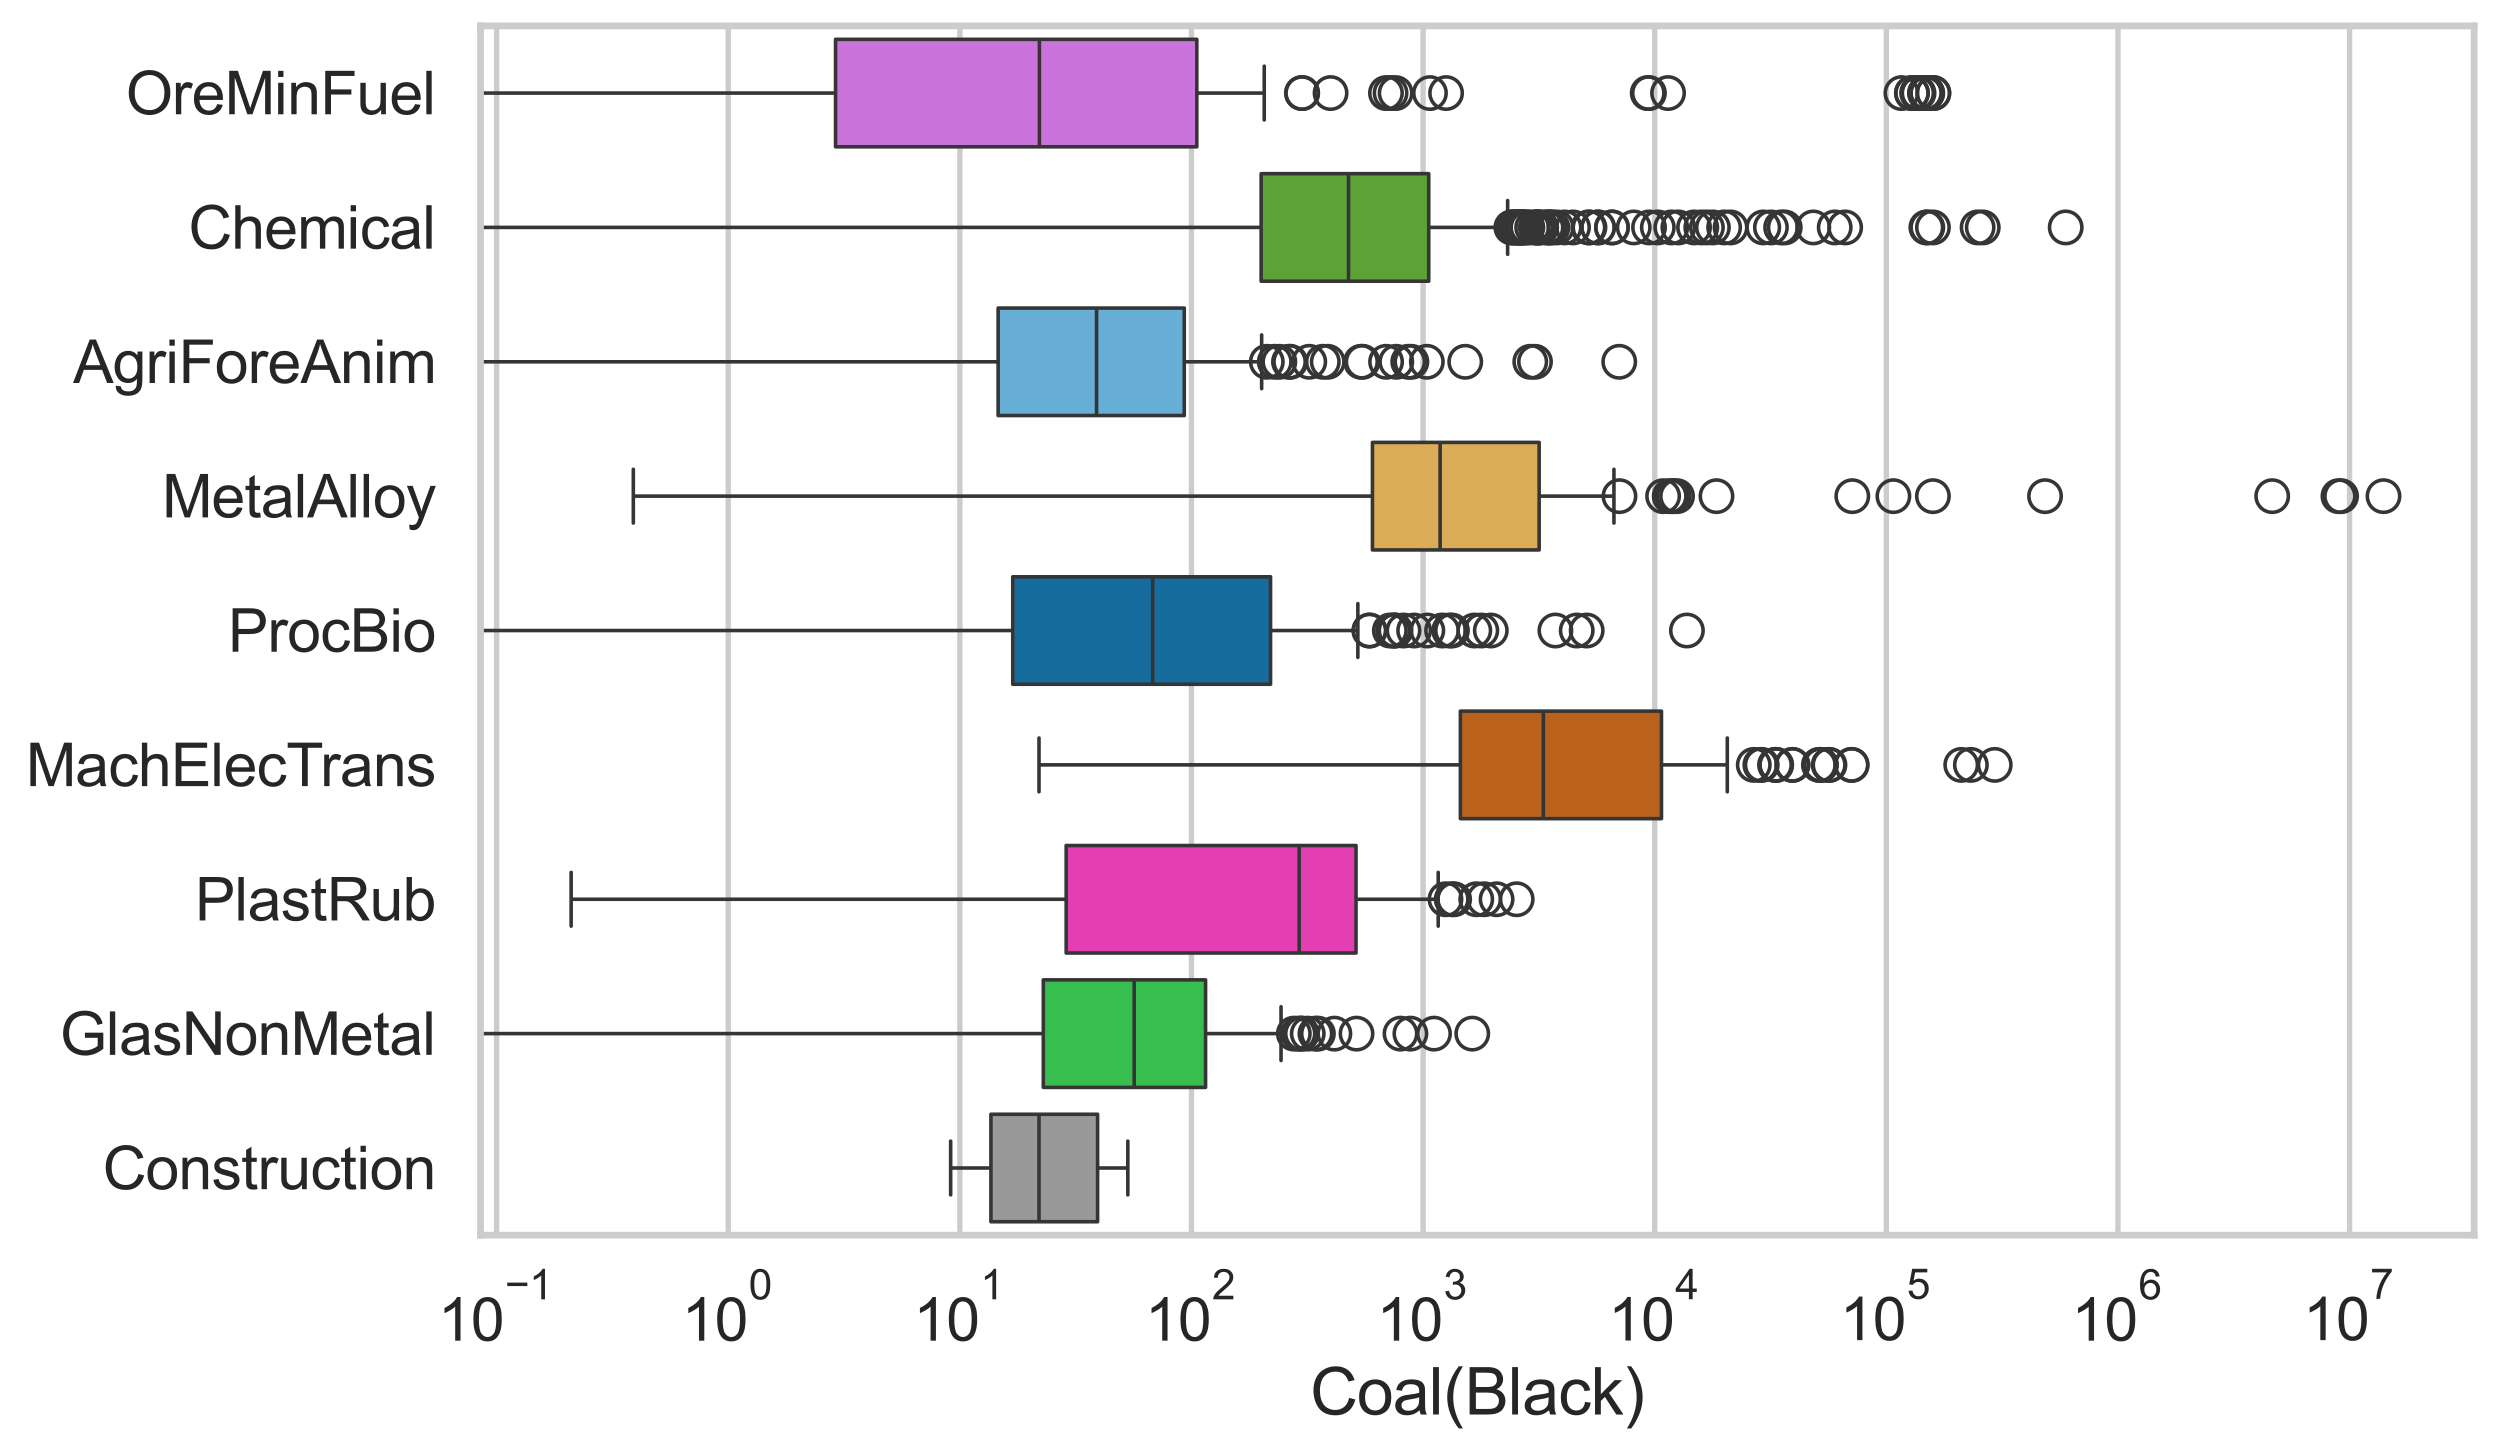 <?xml version="1.0" encoding="utf-8" standalone="no"?>
<!DOCTYPE svg PUBLIC "-//W3C//DTD SVG 1.1//EN"
  "http://www.w3.org/Graphics/SVG/1.1/DTD/svg11.dtd">
<svg xmlns:xlink="http://www.w3.org/1999/xlink" width="695.577pt" height="404.551pt" viewBox="0 0 695.577 404.551" xmlns="http://www.w3.org/2000/svg" version="1.1">
 <defs>
  <style type="text/css">*{stroke-linejoin: round; stroke-linecap: butt}</style>
 </defs>
 <g id="figure_1">
  <g id="patch_1">
   <path d="M 0 404.551 
L 695.577 404.551 
L 695.577 0 
L 0 0 
z
" style="fill: #ffffff"/>
  </g>
  <g id="axes_1">
   <g id="patch_2">
    <path d="M 133.697 343.665 
L 688.377 343.665 
L 688.377 7.2 
L 133.697 7.2 
z
" style="fill: #ffffff"/>
   </g>
   <g id="matplotlib.axis_1">
    <g id="xtick_1">
     <g id="line2d_1">
      <path d="M 138.173 343.665 
L 138.173 7.2 
" clip-path="url(#p3d2833d519)" style="fill: none; stroke: #cccccc; stroke-width: 1.5; stroke-linecap: round"/>
     </g>
     <g id="text_1">
      <!-- $\mathdefault{10^{-1}}$ -->
      <g style="fill: #262626" transform="translate(121.838 373.18) scale(0.165 -0.165)">
       <defs>
        <path id="ArialMT-31" d="M 2384 0 
L 1822 0 
L 1822 3584 
Q 1619 3391 1289 3197 
Q 959 3003 697 2906 
L 697 3450 
Q 1169 3672 1522 3987 
Q 1875 4303 2022 4600 
L 2384 4600 
L 2384 0 
z
" transform="scale(0.016)"/>
        <path id="ArialMT-30" d="M 266 2259 
Q 266 3072 433 3567 
Q 600 4063 929 4331 
Q 1259 4600 1759 4600 
Q 2128 4600 2406 4451 
Q 2684 4303 2865 4023 
Q 3047 3744 3150 3342 
Q 3253 2941 3253 2259 
Q 3253 1453 3087 958 
Q 2922 463 2592 192 
Q 2263 -78 1759 -78 
Q 1097 -78 719 397 
Q 266 969 266 2259 
z
M 844 2259 
Q 844 1131 1108 757 
Q 1372 384 1759 384 
Q 2147 384 2411 759 
Q 2675 1134 2675 2259 
Q 2675 3391 2411 3762 
Q 2147 4134 1753 4134 
Q 1366 4134 1134 3806 
Q 844 3388 844 2259 
z
" transform="scale(0.016)"/>
        <path id="ArialMT-2212" d="M 3381 1997 
L 356 1997 
L 356 2522 
L 3381 2522 
L 3381 1997 
z
" transform="scale(0.016)"/>
       </defs>
       <use xlink:href="#ArialMT-31" transform="translate(0 0.994)"/>
       <use xlink:href="#ArialMT-30" transform="translate(55.615 0.994)"/>
       <use xlink:href="#ArialMT-2212" transform="translate(112.973 70.688) scale(0.7)"/>
       <use xlink:href="#ArialMT-31" transform="translate(153.852 70.688) scale(0.7)"/>
      </g>
     </g>
    </g>
    <g id="xtick_2">
     <g id="line2d_2">
      <path d="M 202.617 343.665 
L 202.617 7.2 
" clip-path="url(#p3d2833d519)" style="fill: none; stroke: #cccccc; stroke-width: 1.5; stroke-linecap: round"/>
     </g>
     <g id="text_2">
      <!-- $\mathdefault{10^{0}}$ -->
      <g style="fill: #262626" transform="translate(189.665 373.18) scale(0.165 -0.165)">
       <use xlink:href="#ArialMT-31" transform="translate(0 0.994)"/>
       <use xlink:href="#ArialMT-30" transform="translate(55.615 0.994)"/>
       <use xlink:href="#ArialMT-30" transform="translate(112.973 70.688) scale(0.7)"/>
      </g>
     </g>
    </g>
    <g id="xtick_3">
     <g id="line2d_3">
      <path d="M 267.062 343.665 
L 267.062 7.2 
" clip-path="url(#p3d2833d519)" style="fill: none; stroke: #cccccc; stroke-width: 1.5; stroke-linecap: round"/>
     </g>
     <g id="text_3">
      <!-- $\mathdefault{10^{1}}$ -->
      <g style="fill: #262626" transform="translate(254.109 373.18) scale(0.165 -0.165)">
       <use xlink:href="#ArialMT-31" transform="translate(0 0.994)"/>
       <use xlink:href="#ArialMT-30" transform="translate(55.615 0.994)"/>
       <use xlink:href="#ArialMT-31" transform="translate(112.973 70.688) scale(0.7)"/>
      </g>
     </g>
    </g>
    <g id="xtick_4">
     <g id="line2d_4">
      <path d="M 331.506 343.665 
L 331.506 7.2 
" clip-path="url(#p3d2833d519)" style="fill: none; stroke: #cccccc; stroke-width: 1.5; stroke-linecap: round"/>
     </g>
     <g id="text_4">
      <!-- $\mathdefault{10^{2}}$ -->
      <g style="fill: #262626" transform="translate(318.554 373.18) scale(0.165 -0.165)">
       <defs>
        <path id="ArialMT-32" d="M 3222 541 
L 3222 0 
L 194 0 
Q 188 203 259 391 
Q 375 700 629 1000 
Q 884 1300 1366 1694 
Q 2113 2306 2375 2664 
Q 2638 3022 2638 3341 
Q 2638 3675 2398 3904 
Q 2159 4134 1775 4134 
Q 1369 4134 1125 3890 
Q 881 3647 878 3216 
L 300 3275 
Q 359 3922 746 4261 
Q 1134 4600 1788 4600 
Q 2447 4600 2831 4234 
Q 3216 3869 3216 3328 
Q 3216 3053 3103 2787 
Q 2991 2522 2730 2228 
Q 2469 1934 1863 1422 
Q 1356 997 1212 845 
Q 1069 694 975 541 
L 3222 541 
z
" transform="scale(0.016)"/>
       </defs>
       <use xlink:href="#ArialMT-31" transform="translate(0 0.994)"/>
       <use xlink:href="#ArialMT-30" transform="translate(55.615 0.994)"/>
       <use xlink:href="#ArialMT-32" transform="translate(112.973 70.688) scale(0.7)"/>
      </g>
     </g>
    </g>
    <g id="xtick_5">
     <g id="line2d_5">
      <path d="M 395.951 343.665 
L 395.951 7.2 
" clip-path="url(#p3d2833d519)" style="fill: none; stroke: #cccccc; stroke-width: 1.5; stroke-linecap: round"/>
     </g>
     <g id="text_5">
      <!-- $\mathdefault{10^{3}}$ -->
      <g style="fill: #262626" transform="translate(382.998 373.18) scale(0.165 -0.165)">
       <defs>
        <path id="ArialMT-33" d="M 269 1209 
L 831 1284 
Q 928 806 1161 595 
Q 1394 384 1728 384 
Q 2125 384 2398 659 
Q 2672 934 2672 1341 
Q 2672 1728 2419 1979 
Q 2166 2231 1775 2231 
Q 1616 2231 1378 2169 
L 1441 2663 
Q 1497 2656 1531 2656 
Q 1891 2656 2178 2843 
Q 2466 3031 2466 3422 
Q 2466 3731 2256 3934 
Q 2047 4138 1716 4138 
Q 1388 4138 1169 3931 
Q 950 3725 888 3313 
L 325 3413 
Q 428 3978 793 4289 
Q 1159 4600 1703 4600 
Q 2078 4600 2393 4439 
Q 2709 4278 2876 4000 
Q 3044 3722 3044 3409 
Q 3044 3113 2884 2869 
Q 2725 2625 2413 2481 
Q 2819 2388 3044 2092 
Q 3269 1797 3269 1353 
Q 3269 753 2831 336 
Q 2394 -81 1725 -81 
Q 1122 -81 723 278 
Q 325 638 269 1209 
z
" transform="scale(0.016)"/>
       </defs>
       <use xlink:href="#ArialMT-31" transform="translate(0 0.994)"/>
       <use xlink:href="#ArialMT-30" transform="translate(55.615 0.994)"/>
       <use xlink:href="#ArialMT-33" transform="translate(112.973 70.688) scale(0.7)"/>
      </g>
     </g>
    </g>
    <g id="xtick_6">
     <g id="line2d_6">
      <path d="M 460.395 343.665 
L 460.395 7.2 
" clip-path="url(#p3d2833d519)" style="fill: none; stroke: #cccccc; stroke-width: 1.5; stroke-linecap: round"/>
     </g>
     <g id="text_6">
      <!-- $\mathdefault{10^{4}}$ -->
      <g style="fill: #262626" transform="translate(447.443 373.015) scale(0.165 -0.165)">
       <defs>
        <path id="ArialMT-34" d="M 2069 0 
L 2069 1097 
L 81 1097 
L 81 1613 
L 2172 4581 
L 2631 4581 
L 2631 1613 
L 3250 1613 
L 3250 1097 
L 2631 1097 
L 2631 0 
L 2069 0 
z
M 2069 1613 
L 2069 3678 
L 634 1613 
L 2069 1613 
z
" transform="scale(0.016)"/>
       </defs>
       <use xlink:href="#ArialMT-31" transform="translate(0 0.202)"/>
       <use xlink:href="#ArialMT-30" transform="translate(55.615 0.202)"/>
       <use xlink:href="#ArialMT-34" transform="translate(112.973 69.895) scale(0.7)"/>
      </g>
     </g>
    </g>
    <g id="xtick_7">
     <g id="line2d_7">
      <path d="M 524.84 343.665 
L 524.84 7.2 
" clip-path="url(#p3d2833d519)" style="fill: none; stroke: #cccccc; stroke-width: 1.5; stroke-linecap: round"/>
     </g>
     <g id="text_7">
      <!-- $\mathdefault{10^{5}}$ -->
      <g style="fill: #262626" transform="translate(511.887 373.015) scale(0.165 -0.165)">
       <defs>
        <path id="ArialMT-35" d="M 266 1200 
L 856 1250 
Q 922 819 1161 601 
Q 1400 384 1738 384 
Q 2144 384 2425 690 
Q 2706 997 2706 1503 
Q 2706 1984 2436 2262 
Q 2166 2541 1728 2541 
Q 1456 2541 1237 2417 
Q 1019 2294 894 2097 
L 366 2166 
L 809 4519 
L 3088 4519 
L 3088 3981 
L 1259 3981 
L 1013 2750 
Q 1425 3038 1878 3038 
Q 2478 3038 2890 2622 
Q 3303 2206 3303 1553 
Q 3303 931 2941 478 
Q 2500 -78 1738 -78 
Q 1113 -78 717 272 
Q 322 622 266 1200 
z
" transform="scale(0.016)"/>
       </defs>
       <use xlink:href="#ArialMT-31" transform="translate(0 0.88)"/>
       <use xlink:href="#ArialMT-30" transform="translate(55.615 0.88)"/>
       <use xlink:href="#ArialMT-35" transform="translate(112.973 70.573) scale(0.7)"/>
      </g>
     </g>
    </g>
    <g id="xtick_8">
     <g id="line2d_8">
      <path d="M 589.285 343.665 
L 589.285 7.2 
" clip-path="url(#p3d2833d519)" style="fill: none; stroke: #cccccc; stroke-width: 1.5; stroke-linecap: round"/>
     </g>
     <g id="text_8">
      <!-- $\mathdefault{10^{6}}$ -->
      <g style="fill: #262626" transform="translate(576.332 373.18) scale(0.165 -0.165)">
       <defs>
        <path id="ArialMT-36" d="M 3184 3459 
L 2625 3416 
Q 2550 3747 2413 3897 
Q 2184 4138 1850 4138 
Q 1581 4138 1378 3988 
Q 1113 3794 959 3422 
Q 806 3050 800 2363 
Q 1003 2672 1297 2822 
Q 1591 2972 1913 2972 
Q 2475 2972 2870 2558 
Q 3266 2144 3266 1488 
Q 3266 1056 3080 686 
Q 2894 316 2569 119 
Q 2244 -78 1831 -78 
Q 1128 -78 684 439 
Q 241 956 241 2144 
Q 241 3472 731 4075 
Q 1159 4600 1884 4600 
Q 2425 4600 2770 4297 
Q 3116 3994 3184 3459 
z
M 888 1484 
Q 888 1194 1011 928 
Q 1134 663 1356 523 
Q 1578 384 1822 384 
Q 2178 384 2434 671 
Q 2691 959 2691 1453 
Q 2691 1928 2437 2201 
Q 2184 2475 1800 2475 
Q 1419 2475 1153 2201 
Q 888 1928 888 1484 
z
" transform="scale(0.016)"/>
       </defs>
       <use xlink:href="#ArialMT-31" transform="translate(0 0.994)"/>
       <use xlink:href="#ArialMT-30" transform="translate(55.615 0.994)"/>
       <use xlink:href="#ArialMT-36" transform="translate(112.973 70.688) scale(0.7)"/>
      </g>
     </g>
    </g>
    <g id="xtick_9">
     <g id="line2d_9">
      <path d="M 653.729 343.665 
L 653.729 7.2 
" clip-path="url(#p3d2833d519)" style="fill: none; stroke: #cccccc; stroke-width: 1.5; stroke-linecap: round"/>
     </g>
     <g id="text_9">
      <!-- $\mathdefault{10^{7}}$ -->
      <g style="fill: #262626" transform="translate(640.777 373.015) scale(0.165 -0.165)">
       <defs>
        <path id="ArialMT-37" d="M 303 3981 
L 303 4522 
L 3269 4522 
L 3269 4084 
Q 2831 3619 2401 2847 
Q 1972 2075 1738 1259 
Q 1569 684 1522 0 
L 944 0 
Q 953 541 1156 1306 
Q 1359 2072 1739 2783 
Q 2119 3494 2547 3981 
L 303 3981 
z
" transform="scale(0.016)"/>
       </defs>
       <use xlink:href="#ArialMT-31" transform="translate(0 0.847)"/>
       <use xlink:href="#ArialMT-30" transform="translate(55.615 0.847)"/>
       <use xlink:href="#ArialMT-37" transform="translate(112.973 70.541) scale(0.7)"/>
      </g>
     </g>
    </g>
    <g id="xtick_10"/>
    <g id="xtick_11"/>
    <g id="xtick_12"/>
    <g id="xtick_13"/>
    <g id="xtick_14"/>
    <g id="xtick_15"/>
    <g id="xtick_16"/>
    <g id="xtick_17"/>
    <g id="xtick_18"/>
    <g id="xtick_19"/>
    <g id="xtick_20"/>
    <g id="xtick_21"/>
    <g id="xtick_22"/>
    <g id="xtick_23"/>
    <g id="xtick_24"/>
    <g id="xtick_25"/>
    <g id="xtick_26"/>
    <g id="xtick_27"/>
    <g id="xtick_28"/>
    <g id="xtick_29"/>
    <g id="xtick_30"/>
    <g id="xtick_31"/>
    <g id="xtick_32"/>
    <g id="xtick_33"/>
    <g id="xtick_34"/>
    <g id="xtick_35"/>
    <g id="xtick_36"/>
    <g id="xtick_37"/>
    <g id="xtick_38"/>
    <g id="xtick_39"/>
    <g id="xtick_40"/>
    <g id="xtick_41"/>
    <g id="xtick_42"/>
    <g id="xtick_43"/>
    <g id="xtick_44"/>
    <g id="xtick_45"/>
    <g id="xtick_46"/>
    <g id="xtick_47"/>
    <g id="xtick_48"/>
    <g id="xtick_49"/>
    <g id="xtick_50"/>
    <g id="xtick_51"/>
    <g id="xtick_52"/>
    <g id="xtick_53"/>
    <g id="xtick_54"/>
    <g id="xtick_55"/>
    <g id="xtick_56"/>
    <g id="xtick_57"/>
    <g id="xtick_58"/>
    <g id="xtick_59"/>
    <g id="xtick_60"/>
    <g id="xtick_61"/>
    <g id="xtick_62"/>
    <g id="xtick_63"/>
    <g id="xtick_64"/>
    <g id="xtick_65"/>
    <g id="xtick_66"/>
    <g id="xtick_67"/>
    <g id="xtick_68"/>
    <g id="xtick_69"/>
    <g id="xtick_70"/>
    <g id="xtick_71"/>
    <g id="xtick_72"/>
    <g id="xtick_73"/>
    <g id="xtick_74"/>
    <g id="xtick_75"/>
    <g id="xtick_76"/>
    <g id="text_10">
     <!-- Coal(Black) -->
     <g style="fill: #262626" transform="translate(364.527 393.563) scale(0.18 -0.18)">
      <defs>
       <path id="ArialMT-43" d="M 3763 1606 
L 4369 1453 
Q 4178 706 3683 314 
Q 3188 -78 2472 -78 
Q 1731 -78 1267 223 
Q 803 525 561 1097 
Q 319 1669 319 2325 
Q 319 3041 592 3573 
Q 866 4106 1370 4382 
Q 1875 4659 2481 4659 
Q 3169 4659 3637 4309 
Q 4106 3959 4291 3325 
L 3694 3184 
Q 3534 3684 3231 3912 
Q 2928 4141 2469 4141 
Q 1941 4141 1586 3887 
Q 1231 3634 1087 3207 
Q 944 2781 944 2328 
Q 944 1744 1114 1308 
Q 1284 872 1643 656 
Q 2003 441 2422 441 
Q 2931 441 3284 734 
Q 3638 1028 3763 1606 
z
" transform="scale(0.016)"/>
       <path id="ArialMT-6f" d="M 213 1659 
Q 213 2581 725 3025 
Q 1153 3394 1769 3394 
Q 2453 3394 2887 2945 
Q 3322 2497 3322 1706 
Q 3322 1066 3130 698 
Q 2938 331 2570 128 
Q 2203 -75 1769 -75 
Q 1072 -75 642 372 
Q 213 819 213 1659 
z
M 791 1659 
Q 791 1022 1069 705 
Q 1347 388 1769 388 
Q 2188 388 2466 706 
Q 2744 1025 2744 1678 
Q 2744 2294 2464 2611 
Q 2184 2928 1769 2928 
Q 1347 2928 1069 2612 
Q 791 2297 791 1659 
z
" transform="scale(0.016)"/>
       <path id="ArialMT-61" d="M 2588 409 
Q 2275 144 1986 34 
Q 1697 -75 1366 -75 
Q 819 -75 525 192 
Q 231 459 231 875 
Q 231 1119 342 1320 
Q 453 1522 633 1644 
Q 813 1766 1038 1828 
Q 1203 1872 1538 1913 
Q 2219 1994 2541 2106 
Q 2544 2222 2544 2253 
Q 2544 2597 2384 2738 
Q 2169 2928 1744 2928 
Q 1347 2928 1158 2789 
Q 969 2650 878 2297 
L 328 2372 
Q 403 2725 575 2942 
Q 747 3159 1072 3276 
Q 1397 3394 1825 3394 
Q 2250 3394 2515 3294 
Q 2781 3194 2906 3042 
Q 3031 2891 3081 2659 
Q 3109 2516 3109 2141 
L 3109 1391 
Q 3109 606 3145 398 
Q 3181 191 3288 0 
L 2700 0 
Q 2613 175 2588 409 
z
M 2541 1666 
Q 2234 1541 1622 1453 
Q 1275 1403 1131 1340 
Q 988 1278 909 1158 
Q 831 1038 831 891 
Q 831 666 1001 516 
Q 1172 366 1500 366 
Q 1825 366 2078 508 
Q 2331 650 2450 897 
Q 2541 1088 2541 1459 
L 2541 1666 
z
" transform="scale(0.016)"/>
       <path id="ArialMT-6c" d="M 409 0 
L 409 4581 
L 972 4581 
L 972 0 
L 409 0 
z
" transform="scale(0.016)"/>
       <path id="ArialMT-28" d="M 1497 -1347 
Q 1031 -759 709 28 
Q 388 816 388 1659 
Q 388 2403 628 3084 
Q 909 3875 1497 4659 
L 1900 4659 
Q 1522 4009 1400 3731 
Q 1209 3300 1100 2831 
Q 966 2247 966 1656 
Q 966 153 1900 -1347 
L 1497 -1347 
z
" transform="scale(0.016)"/>
       <path id="ArialMT-42" d="M 469 0 
L 469 4581 
L 2188 4581 
Q 2713 4581 3030 4442 
Q 3347 4303 3526 4014 
Q 3706 3725 3706 3409 
Q 3706 3116 3547 2856 
Q 3388 2597 3066 2438 
Q 3481 2316 3704 2022 
Q 3928 1728 3928 1328 
Q 3928 1006 3792 729 
Q 3656 453 3456 303 
Q 3256 153 2954 76 
Q 2653 0 2216 0 
L 469 0 
z
M 1075 2656 
L 2066 2656 
Q 2469 2656 2644 2709 
Q 2875 2778 2992 2937 
Q 3109 3097 3109 3338 
Q 3109 3566 3000 3739 
Q 2891 3913 2687 3977 
Q 2484 4041 1991 4041 
L 1075 4041 
L 1075 2656 
z
M 1075 541 
L 2216 541 
Q 2509 541 2628 563 
Q 2838 600 2978 687 
Q 3119 775 3209 942 
Q 3300 1109 3300 1328 
Q 3300 1584 3169 1773 
Q 3038 1963 2805 2039 
Q 2572 2116 2134 2116 
L 1075 2116 
L 1075 541 
z
" transform="scale(0.016)"/>
       <path id="ArialMT-63" d="M 2588 1216 
L 3141 1144 
Q 3050 572 2676 248 
Q 2303 -75 1759 -75 
Q 1078 -75 664 370 
Q 250 816 250 1647 
Q 250 2184 428 2587 
Q 606 2991 970 3192 
Q 1334 3394 1763 3394 
Q 2303 3394 2647 3120 
Q 2991 2847 3088 2344 
L 2541 2259 
Q 2463 2594 2264 2762 
Q 2066 2931 1784 2931 
Q 1359 2931 1093 2626 
Q 828 2322 828 1663 
Q 828 994 1084 691 
Q 1341 388 1753 388 
Q 2084 388 2306 591 
Q 2528 794 2588 1216 
z
" transform="scale(0.016)"/>
       <path id="ArialMT-6b" d="M 425 0 
L 425 4581 
L 988 4581 
L 988 1969 
L 2319 3319 
L 3047 3319 
L 1778 2088 
L 3175 0 
L 2481 0 
L 1384 1697 
L 988 1316 
L 988 0 
L 425 0 
z
" transform="scale(0.016)"/>
       <path id="ArialMT-29" d="M 791 -1347 
L 388 -1347 
Q 1322 153 1322 1656 
Q 1322 2244 1188 2822 
Q 1081 3291 891 3722 
Q 769 4003 388 4659 
L 791 4659 
Q 1378 3875 1659 3084 
Q 1900 2403 1900 1659 
Q 1900 816 1576 28 
Q 1253 -759 791 -1347 
z
" transform="scale(0.016)"/>
      </defs>
      <use xlink:href="#ArialMT-43"/>
      <use xlink:href="#ArialMT-6f" transform="translate(72.217 0)"/>
      <use xlink:href="#ArialMT-61" transform="translate(127.832 0)"/>
      <use xlink:href="#ArialMT-6c" transform="translate(183.447 0)"/>
      <use xlink:href="#ArialMT-28" transform="translate(205.664 0)"/>
      <use xlink:href="#ArialMT-42" transform="translate(238.965 0)"/>
      <use xlink:href="#ArialMT-6c" transform="translate(305.664 0)"/>
      <use xlink:href="#ArialMT-61" transform="translate(327.881 0)"/>
      <use xlink:href="#ArialMT-63" transform="translate(383.496 0)"/>
      <use xlink:href="#ArialMT-6b" transform="translate(433.496 0)"/>
      <use xlink:href="#ArialMT-29" transform="translate(483.496 0)"/>
     </g>
    </g>
   </g>
   <g id="matplotlib.axis_2">
    <g id="ytick_1">
     <g id="text_11">
      <!-- OreMinFuel -->
      <g style="fill: #262626" transform="translate(35.013 31.798) scale(0.165 -0.165)">
       <defs>
        <path id="ArialMT-4f" d="M 309 2231 
Q 309 3372 921 4017 
Q 1534 4663 2503 4663 
Q 3138 4663 3647 4359 
Q 4156 4056 4423 3514 
Q 4691 2972 4691 2284 
Q 4691 1588 4409 1038 
Q 4128 488 3612 205 
Q 3097 -78 2500 -78 
Q 1853 -78 1343 234 
Q 834 547 571 1087 
Q 309 1628 309 2231 
z
M 934 2222 
Q 934 1394 1379 917 
Q 1825 441 2497 441 
Q 3181 441 3623 922 
Q 4066 1403 4066 2288 
Q 4066 2847 3877 3264 
Q 3688 3681 3323 3911 
Q 2959 4141 2506 4141 
Q 1863 4141 1398 3698 
Q 934 3256 934 2222 
z
" transform="scale(0.016)"/>
        <path id="ArialMT-72" d="M 416 0 
L 416 3319 
L 922 3319 
L 922 2816 
Q 1116 3169 1280 3281 
Q 1444 3394 1641 3394 
Q 1925 3394 2219 3213 
L 2025 2691 
Q 1819 2813 1613 2813 
Q 1428 2813 1281 2702 
Q 1134 2591 1072 2394 
Q 978 2094 978 1738 
L 978 0 
L 416 0 
z
" transform="scale(0.016)"/>
        <path id="ArialMT-65" d="M 2694 1069 
L 3275 997 
Q 3138 488 2766 206 
Q 2394 -75 1816 -75 
Q 1088 -75 661 373 
Q 234 822 234 1631 
Q 234 2469 665 2931 
Q 1097 3394 1784 3394 
Q 2450 3394 2872 2941 
Q 3294 2488 3294 1666 
Q 3294 1616 3291 1516 
L 816 1516 
Q 847 969 1125 678 
Q 1403 388 1819 388 
Q 2128 388 2347 550 
Q 2566 713 2694 1069 
z
M 847 1978 
L 2700 1978 
Q 2663 2397 2488 2606 
Q 2219 2931 1791 2931 
Q 1403 2931 1139 2672 
Q 875 2413 847 1978 
z
" transform="scale(0.016)"/>
        <path id="ArialMT-4d" d="M 475 0 
L 475 4581 
L 1388 4581 
L 2472 1338 
Q 2622 884 2691 659 
Q 2769 909 2934 1394 
L 4031 4581 
L 4847 4581 
L 4847 0 
L 4263 0 
L 4263 3834 
L 2931 0 
L 2384 0 
L 1059 3900 
L 1059 0 
L 475 0 
z
" transform="scale(0.016)"/>
        <path id="ArialMT-69" d="M 425 3934 
L 425 4581 
L 988 4581 
L 988 3934 
L 425 3934 
z
M 425 0 
L 425 3319 
L 988 3319 
L 988 0 
L 425 0 
z
" transform="scale(0.016)"/>
        <path id="ArialMT-6e" d="M 422 0 
L 422 3319 
L 928 3319 
L 928 2847 
Q 1294 3394 1984 3394 
Q 2284 3394 2536 3286 
Q 2788 3178 2913 3003 
Q 3038 2828 3088 2588 
Q 3119 2431 3119 2041 
L 3119 0 
L 2556 0 
L 2556 2019 
Q 2556 2363 2490 2533 
Q 2425 2703 2258 2804 
Q 2091 2906 1866 2906 
Q 1506 2906 1245 2678 
Q 984 2450 984 1813 
L 984 0 
L 422 0 
z
" transform="scale(0.016)"/>
        <path id="ArialMT-46" d="M 525 0 
L 525 4581 
L 3616 4581 
L 3616 4041 
L 1131 4041 
L 1131 2622 
L 3281 2622 
L 3281 2081 
L 1131 2081 
L 1131 0 
L 525 0 
z
" transform="scale(0.016)"/>
        <path id="ArialMT-75" d="M 2597 0 
L 2597 488 
Q 2209 -75 1544 -75 
Q 1250 -75 995 37 
Q 741 150 617 320 
Q 494 491 444 738 
Q 409 903 409 1263 
L 409 3319 
L 972 3319 
L 972 1478 
Q 972 1038 1006 884 
Q 1059 663 1231 536 
Q 1403 409 1656 409 
Q 1909 409 2131 539 
Q 2353 669 2445 892 
Q 2538 1116 2538 1541 
L 2538 3319 
L 3100 3319 
L 3100 0 
L 2597 0 
z
" transform="scale(0.016)"/>
       </defs>
       <use xlink:href="#ArialMT-4f"/>
       <use xlink:href="#ArialMT-72" transform="translate(77.783 0)"/>
       <use xlink:href="#ArialMT-65" transform="translate(111.084 0)"/>
       <use xlink:href="#ArialMT-4d" transform="translate(166.699 0)"/>
       <use xlink:href="#ArialMT-69" transform="translate(250 0)"/>
       <use xlink:href="#ArialMT-6e" transform="translate(272.217 0)"/>
       <use xlink:href="#ArialMT-46" transform="translate(327.832 0)"/>
       <use xlink:href="#ArialMT-75" transform="translate(388.916 0)"/>
       <use xlink:href="#ArialMT-65" transform="translate(444.531 0)"/>
       <use xlink:href="#ArialMT-6c" transform="translate(500.146 0)"/>
      </g>
     </g>
    </g>
    <g id="ytick_2">
     <g id="text_12">
      <!-- Chemical -->
      <g style="fill: #262626" transform="translate(52.428 69.183) scale(0.165 -0.165)">
       <defs>
        <path id="ArialMT-68" d="M 422 0 
L 422 4581 
L 984 4581 
L 984 2938 
Q 1378 3394 1978 3394 
Q 2347 3394 2619 3248 
Q 2891 3103 3008 2847 
Q 3125 2591 3125 2103 
L 3125 0 
L 2563 0 
L 2563 2103 
Q 2563 2525 2380 2717 
Q 2197 2909 1863 2909 
Q 1613 2909 1392 2779 
Q 1172 2650 1078 2428 
Q 984 2206 984 1816 
L 984 0 
L 422 0 
z
" transform="scale(0.016)"/>
        <path id="ArialMT-6d" d="M 422 0 
L 422 3319 
L 925 3319 
L 925 2853 
Q 1081 3097 1340 3245 
Q 1600 3394 1931 3394 
Q 2300 3394 2536 3241 
Q 2772 3088 2869 2813 
Q 3263 3394 3894 3394 
Q 4388 3394 4653 3120 
Q 4919 2847 4919 2278 
L 4919 0 
L 4359 0 
L 4359 2091 
Q 4359 2428 4304 2576 
Q 4250 2725 4106 2815 
Q 3963 2906 3769 2906 
Q 3419 2906 3187 2673 
Q 2956 2441 2956 1928 
L 2956 0 
L 2394 0 
L 2394 2156 
Q 2394 2531 2256 2718 
Q 2119 2906 1806 2906 
Q 1569 2906 1367 2781 
Q 1166 2656 1075 2415 
Q 984 2175 984 1722 
L 984 0 
L 422 0 
z
" transform="scale(0.016)"/>
       </defs>
       <use xlink:href="#ArialMT-43"/>
       <use xlink:href="#ArialMT-68" transform="translate(72.217 0)"/>
       <use xlink:href="#ArialMT-65" transform="translate(127.832 0)"/>
       <use xlink:href="#ArialMT-6d" transform="translate(183.447 0)"/>
       <use xlink:href="#ArialMT-69" transform="translate(266.748 0)"/>
       <use xlink:href="#ArialMT-63" transform="translate(288.965 0)"/>
       <use xlink:href="#ArialMT-61" transform="translate(338.965 0)"/>
       <use xlink:href="#ArialMT-6c" transform="translate(394.58 0)"/>
      </g>
     </g>
    </g>
    <g id="ytick_3">
     <g id="text_13">
      <!-- AgriForeAnim -->
      <g style="fill: #262626" transform="translate(20.341 106.568) scale(0.165 -0.165)">
       <defs>
        <path id="ArialMT-41" d="M -9 0 
L 1750 4581 
L 2403 4581 
L 4278 0 
L 3588 0 
L 3053 1388 
L 1138 1388 
L 634 0 
L -9 0 
z
M 1313 1881 
L 2866 1881 
L 2388 3150 
Q 2169 3728 2063 4100 
Q 1975 3659 1816 3225 
L 1313 1881 
z
" transform="scale(0.016)"/>
        <path id="ArialMT-67" d="M 319 -275 
L 866 -356 
Q 900 -609 1056 -725 
Q 1266 -881 1628 -881 
Q 2019 -881 2231 -725 
Q 2444 -569 2519 -288 
Q 2563 -116 2559 434 
Q 2191 0 1641 0 
Q 956 0 581 494 
Q 206 988 206 1678 
Q 206 2153 378 2554 
Q 550 2956 876 3175 
Q 1203 3394 1644 3394 
Q 2231 3394 2613 2919 
L 2613 3319 
L 3131 3319 
L 3131 450 
Q 3131 -325 2973 -648 
Q 2816 -972 2473 -1159 
Q 2131 -1347 1631 -1347 
Q 1038 -1347 672 -1080 
Q 306 -813 319 -275 
z
M 784 1719 
Q 784 1066 1043 766 
Q 1303 466 1694 466 
Q 2081 466 2343 764 
Q 2606 1063 2606 1700 
Q 2606 2309 2336 2618 
Q 2066 2928 1684 2928 
Q 1309 2928 1046 2623 
Q 784 2319 784 1719 
z
" transform="scale(0.016)"/>
       </defs>
       <use xlink:href="#ArialMT-41"/>
       <use xlink:href="#ArialMT-67" transform="translate(66.699 0)"/>
       <use xlink:href="#ArialMT-72" transform="translate(122.314 0)"/>
       <use xlink:href="#ArialMT-69" transform="translate(155.615 0)"/>
       <use xlink:href="#ArialMT-46" transform="translate(177.832 0)"/>
       <use xlink:href="#ArialMT-6f" transform="translate(238.916 0)"/>
       <use xlink:href="#ArialMT-72" transform="translate(294.531 0)"/>
       <use xlink:href="#ArialMT-65" transform="translate(327.832 0)"/>
       <use xlink:href="#ArialMT-41" transform="translate(383.447 0)"/>
       <use xlink:href="#ArialMT-6e" transform="translate(450.146 0)"/>
       <use xlink:href="#ArialMT-69" transform="translate(505.762 0)"/>
       <use xlink:href="#ArialMT-6d" transform="translate(527.979 0)"/>
      </g>
     </g>
    </g>
    <g id="ytick_4">
     <g id="text_14">
      <!-- MetalAlloy -->
      <g style="fill: #262626" transform="translate(45.088 143.953) scale(0.165 -0.165)">
       <defs>
        <path id="ArialMT-74" d="M 1650 503 
L 1731 6 
Q 1494 -44 1306 -44 
Q 1000 -44 831 53 
Q 663 150 594 308 
Q 525 466 525 972 
L 525 2881 
L 113 2881 
L 113 3319 
L 525 3319 
L 525 4141 
L 1084 4478 
L 1084 3319 
L 1650 3319 
L 1650 2881 
L 1084 2881 
L 1084 941 
Q 1084 700 1114 631 
Q 1144 563 1211 522 
Q 1278 481 1403 481 
Q 1497 481 1650 503 
z
" transform="scale(0.016)"/>
        <path id="ArialMT-79" d="M 397 -1278 
L 334 -750 
Q 519 -800 656 -800 
Q 844 -800 956 -737 
Q 1069 -675 1141 -563 
Q 1194 -478 1313 -144 
Q 1328 -97 1363 -6 
L 103 3319 
L 709 3319 
L 1400 1397 
Q 1534 1031 1641 628 
Q 1738 1016 1872 1384 
L 2581 3319 
L 3144 3319 
L 1881 -56 
Q 1678 -603 1566 -809 
Q 1416 -1088 1222 -1217 
Q 1028 -1347 759 -1347 
Q 597 -1347 397 -1278 
z
" transform="scale(0.016)"/>
       </defs>
       <use xlink:href="#ArialMT-4d"/>
       <use xlink:href="#ArialMT-65" transform="translate(83.301 0)"/>
       <use xlink:href="#ArialMT-74" transform="translate(138.916 0)"/>
       <use xlink:href="#ArialMT-61" transform="translate(166.699 0)"/>
       <use xlink:href="#ArialMT-6c" transform="translate(222.314 0)"/>
       <use xlink:href="#ArialMT-41" transform="translate(244.531 0)"/>
       <use xlink:href="#ArialMT-6c" transform="translate(311.23 0)"/>
       <use xlink:href="#ArialMT-6c" transform="translate(333.447 0)"/>
       <use xlink:href="#ArialMT-6f" transform="translate(355.664 0)"/>
       <use xlink:href="#ArialMT-79" transform="translate(411.279 0)"/>
      </g>
     </g>
    </g>
    <g id="ytick_5">
     <g id="text_15">
      <!-- ProcBio -->
      <g style="fill: #262626" transform="translate(63.424 181.337) scale(0.165 -0.165)">
       <defs>
        <path id="ArialMT-50" d="M 494 0 
L 494 4581 
L 2222 4581 
Q 2678 4581 2919 4538 
Q 3256 4481 3484 4323 
Q 3713 4166 3852 3881 
Q 3991 3597 3991 3256 
Q 3991 2672 3619 2267 
Q 3247 1863 2275 1863 
L 1100 1863 
L 1100 0 
L 494 0 
z
M 1100 2403 
L 2284 2403 
Q 2872 2403 3119 2622 
Q 3366 2841 3366 3238 
Q 3366 3525 3220 3729 
Q 3075 3934 2838 4000 
Q 2684 4041 2272 4041 
L 1100 4041 
L 1100 2403 
z
" transform="scale(0.016)"/>
       </defs>
       <use xlink:href="#ArialMT-50"/>
       <use xlink:href="#ArialMT-72" transform="translate(66.699 0)"/>
       <use xlink:href="#ArialMT-6f" transform="translate(100 0)"/>
       <use xlink:href="#ArialMT-63" transform="translate(155.615 0)"/>
       <use xlink:href="#ArialMT-42" transform="translate(205.615 0)"/>
       <use xlink:href="#ArialMT-69" transform="translate(272.314 0)"/>
       <use xlink:href="#ArialMT-6f" transform="translate(294.531 0)"/>
      </g>
     </g>
    </g>
    <g id="ytick_6">
     <g id="text_16">
      <!-- MachElecTrans -->
      <g style="fill: #262626" transform="translate(7.2 218.722) scale(0.165 -0.165)">
       <defs>
        <path id="ArialMT-45" d="M 506 0 
L 506 4581 
L 3819 4581 
L 3819 4041 
L 1113 4041 
L 1113 2638 
L 3647 2638 
L 3647 2100 
L 1113 2100 
L 1113 541 
L 3925 541 
L 3925 0 
L 506 0 
z
" transform="scale(0.016)"/>
        <path id="ArialMT-54" d="M 1659 0 
L 1659 4041 
L 150 4041 
L 150 4581 
L 3781 4581 
L 3781 4041 
L 2266 4041 
L 2266 0 
L 1659 0 
z
" transform="scale(0.016)"/>
        <path id="ArialMT-73" d="M 197 991 
L 753 1078 
Q 800 744 1014 566 
Q 1228 388 1613 388 
Q 2000 388 2187 545 
Q 2375 703 2375 916 
Q 2375 1106 2209 1216 
Q 2094 1291 1634 1406 
Q 1016 1563 777 1677 
Q 538 1791 414 1992 
Q 291 2194 291 2438 
Q 291 2659 392 2848 
Q 494 3038 669 3163 
Q 800 3259 1026 3326 
Q 1253 3394 1513 3394 
Q 1903 3394 2198 3281 
Q 2494 3169 2634 2976 
Q 2775 2784 2828 2463 
L 2278 2388 
Q 2241 2644 2061 2787 
Q 1881 2931 1553 2931 
Q 1166 2931 1000 2803 
Q 834 2675 834 2503 
Q 834 2394 903 2306 
Q 972 2216 1119 2156 
Q 1203 2125 1616 2013 
Q 2213 1853 2448 1751 
Q 2684 1650 2818 1456 
Q 2953 1263 2953 975 
Q 2953 694 2789 445 
Q 2625 197 2315 61 
Q 2006 -75 1616 -75 
Q 969 -75 630 194 
Q 291 463 197 991 
z
" transform="scale(0.016)"/>
       </defs>
       <use xlink:href="#ArialMT-4d"/>
       <use xlink:href="#ArialMT-61" transform="translate(83.301 0)"/>
       <use xlink:href="#ArialMT-63" transform="translate(138.916 0)"/>
       <use xlink:href="#ArialMT-68" transform="translate(188.916 0)"/>
       <use xlink:href="#ArialMT-45" transform="translate(244.531 0)"/>
       <use xlink:href="#ArialMT-6c" transform="translate(311.23 0)"/>
       <use xlink:href="#ArialMT-65" transform="translate(333.447 0)"/>
       <use xlink:href="#ArialMT-63" transform="translate(389.062 0)"/>
       <use xlink:href="#ArialMT-54" transform="translate(439.062 0)"/>
       <use xlink:href="#ArialMT-72" transform="translate(496.396 0)"/>
       <use xlink:href="#ArialMT-61" transform="translate(529.697 0)"/>
       <use xlink:href="#ArialMT-6e" transform="translate(585.312 0)"/>
       <use xlink:href="#ArialMT-73" transform="translate(640.928 0)"/>
      </g>
     </g>
    </g>
    <g id="ytick_7">
     <g id="text_17">
      <!-- PlastRub -->
      <g style="fill: #262626" transform="translate(54.248 256.107) scale(0.165 -0.165)">
       <defs>
        <path id="ArialMT-52" d="M 503 0 
L 503 4581 
L 2534 4581 
Q 3147 4581 3465 4457 
Q 3784 4334 3975 4021 
Q 4166 3709 4166 3331 
Q 4166 2844 3850 2509 
Q 3534 2175 2875 2084 
Q 3116 1969 3241 1856 
Q 3506 1613 3744 1247 
L 4541 0 
L 3778 0 
L 3172 953 
Q 2906 1366 2734 1584 
Q 2563 1803 2427 1890 
Q 2291 1978 2150 2013 
Q 2047 2034 1813 2034 
L 1109 2034 
L 1109 0 
L 503 0 
z
M 1109 2559 
L 2413 2559 
Q 2828 2559 3062 2645 
Q 3297 2731 3419 2920 
Q 3541 3109 3541 3331 
Q 3541 3656 3305 3865 
Q 3069 4075 2559 4075 
L 1109 4075 
L 1109 2559 
z
" transform="scale(0.016)"/>
        <path id="ArialMT-62" d="M 941 0 
L 419 0 
L 419 4581 
L 981 4581 
L 981 2947 
Q 1338 3394 1891 3394 
Q 2197 3394 2470 3270 
Q 2744 3147 2920 2923 
Q 3097 2700 3197 2384 
Q 3297 2069 3297 1709 
Q 3297 856 2875 390 
Q 2453 -75 1863 -75 
Q 1275 -75 941 416 
L 941 0 
z
M 934 1684 
Q 934 1088 1097 822 
Q 1363 388 1816 388 
Q 2184 388 2453 708 
Q 2722 1028 2722 1663 
Q 2722 2313 2464 2622 
Q 2206 2931 1841 2931 
Q 1472 2931 1203 2611 
Q 934 2291 934 1684 
z
" transform="scale(0.016)"/>
       </defs>
       <use xlink:href="#ArialMT-50"/>
       <use xlink:href="#ArialMT-6c" transform="translate(66.699 0)"/>
       <use xlink:href="#ArialMT-61" transform="translate(88.916 0)"/>
       <use xlink:href="#ArialMT-73" transform="translate(144.531 0)"/>
       <use xlink:href="#ArialMT-74" transform="translate(194.531 0)"/>
       <use xlink:href="#ArialMT-52" transform="translate(222.314 0)"/>
       <use xlink:href="#ArialMT-75" transform="translate(294.531 0)"/>
       <use xlink:href="#ArialMT-62" transform="translate(350.146 0)"/>
      </g>
     </g>
    </g>
    <g id="ytick_8">
     <g id="text_18">
      <!-- GlasNonMetal -->
      <g style="fill: #262626" transform="translate(16.659 293.492) scale(0.165 -0.165)">
       <defs>
        <path id="ArialMT-47" d="M 2638 1797 
L 2638 2334 
L 4578 2338 
L 4578 638 
Q 4131 281 3656 101 
Q 3181 -78 2681 -78 
Q 2006 -78 1454 211 
Q 903 500 622 1047 
Q 341 1594 341 2269 
Q 341 2938 620 3517 
Q 900 4097 1425 4378 
Q 1950 4659 2634 4659 
Q 3131 4659 3532 4498 
Q 3934 4338 4162 4050 
Q 4391 3763 4509 3300 
L 3963 3150 
Q 3859 3500 3706 3700 
Q 3553 3900 3268 4020 
Q 2984 4141 2638 4141 
Q 2222 4141 1919 4014 
Q 1616 3888 1430 3681 
Q 1244 3475 1141 3228 
Q 966 2803 966 2306 
Q 966 1694 1177 1281 
Q 1388 869 1791 669 
Q 2194 469 2647 469 
Q 3041 469 3416 620 
Q 3791 772 3984 944 
L 3984 1797 
L 2638 1797 
z
" transform="scale(0.016)"/>
        <path id="ArialMT-4e" d="M 488 0 
L 488 4581 
L 1109 4581 
L 3516 984 
L 3516 4581 
L 4097 4581 
L 4097 0 
L 3475 0 
L 1069 3600 
L 1069 0 
L 488 0 
z
" transform="scale(0.016)"/>
       </defs>
       <use xlink:href="#ArialMT-47"/>
       <use xlink:href="#ArialMT-6c" transform="translate(77.783 0)"/>
       <use xlink:href="#ArialMT-61" transform="translate(100 0)"/>
       <use xlink:href="#ArialMT-73" transform="translate(155.615 0)"/>
       <use xlink:href="#ArialMT-4e" transform="translate(205.615 0)"/>
       <use xlink:href="#ArialMT-6f" transform="translate(277.832 0)"/>
       <use xlink:href="#ArialMT-6e" transform="translate(333.447 0)"/>
       <use xlink:href="#ArialMT-4d" transform="translate(389.062 0)"/>
       <use xlink:href="#ArialMT-65" transform="translate(472.363 0)"/>
       <use xlink:href="#ArialMT-74" transform="translate(527.979 0)"/>
       <use xlink:href="#ArialMT-61" transform="translate(555.762 0)"/>
       <use xlink:href="#ArialMT-6c" transform="translate(611.377 0)"/>
      </g>
     </g>
    </g>
    <g id="ytick_9">
     <g id="text_19">
      <!-- Construction -->
      <g style="fill: #262626" transform="translate(28.575 330.877) scale(0.165 -0.165)">
       <use xlink:href="#ArialMT-43"/>
       <use xlink:href="#ArialMT-6f" transform="translate(72.217 0)"/>
       <use xlink:href="#ArialMT-6e" transform="translate(127.832 0)"/>
       <use xlink:href="#ArialMT-73" transform="translate(183.447 0)"/>
       <use xlink:href="#ArialMT-74" transform="translate(233.447 0)"/>
       <use xlink:href="#ArialMT-72" transform="translate(261.23 0)"/>
       <use xlink:href="#ArialMT-75" transform="translate(294.531 0)"/>
       <use xlink:href="#ArialMT-63" transform="translate(350.146 0)"/>
       <use xlink:href="#ArialMT-74" transform="translate(400.146 0)"/>
       <use xlink:href="#ArialMT-69" transform="translate(427.93 0)"/>
       <use xlink:href="#ArialMT-6f" transform="translate(450.146 0)"/>
       <use xlink:href="#ArialMT-6e" transform="translate(505.762 0)"/>
      </g>
     </g>
    </g>
   </g>
   <g id="patch_3">
    <path d="M 232.475 10.938 
L 232.475 40.846 
L 332.992 40.846 
L 332.992 10.938 
L 232.475 10.938 
z
" clip-path="url(#p3d2833d519)" style="fill: #ca74db; stroke: #353535; stroke-linejoin: miter"/>
   </g>
   <g id="line2d_10">
    <path d="M 232.475 25.892 
L -1 25.892 
" clip-path="url(#p3d2833d519)" style="fill: none; stroke: #353535"/>
   </g>
   <g id="line2d_11">
    <path d="M 332.992 25.892 
L 351.751 25.892 
" clip-path="url(#p3d2833d519)" style="fill: none; stroke: #353535"/>
   </g>
   <g id="line2d_12">
    <path clip-path="url(#p3d2833d519)" style="fill: none; stroke: #353535; stroke-linecap: round"/>
   </g>
   <g id="line2d_13">
    <path d="M 351.751 18.415 
L 351.751 33.369 
" clip-path="url(#p3d2833d519)" style="fill: none; stroke: #353535; stroke-linecap: round"/>
   </g>
   <g id="line2d_14">
    <defs>
     <path id="m27448841e6" d="M 0 4.5 
C 1.193 4.5 2.338 4.026 3.182 3.182 
C 4.026 2.338 4.5 1.193 4.5 0 
C 4.5 -1.193 4.026 -2.338 3.182 -3.182 
C 2.338 -4.026 1.193 -4.5 0 -4.5 
C -1.193 -4.5 -2.338 -4.026 -3.182 -3.182 
C -4.026 -2.338 -4.5 -1.193 -4.5 0 
C -4.5 1.193 -4.026 2.338 -3.182 3.182 
C -2.338 4.026 -1.193 4.5 0 4.5 
z
" style="stroke: #353535"/>
    </defs>
    <g clip-path="url(#p3d2833d519)">
     <use xlink:href="#m27448841e6" x="531.987" y="25.892" style="fill-opacity: 0; stroke: #353535"/>
     <use xlink:href="#m27448841e6" x="533.798" y="25.892" style="fill-opacity: 0; stroke: #353535"/>
     <use xlink:href="#m27448841e6" x="535.745" y="25.892" style="fill-opacity: 0; stroke: #353535"/>
     <use xlink:href="#m27448841e6" x="397.861" y="25.892" style="fill-opacity: 0; stroke: #353535"/>
     <use xlink:href="#m27448841e6" x="362.227" y="25.892" style="fill-opacity: 0; stroke: #353535"/>
     <use xlink:href="#m27448841e6" x="529.049" y="25.892" style="fill-opacity: 0; stroke: #353535"/>
     <use xlink:href="#m27448841e6" x="535.734" y="25.892" style="fill-opacity: 0; stroke: #353535"/>
     <use xlink:href="#m27448841e6" x="386.9" y="25.892" style="fill-opacity: 0; stroke: #353535"/>
     <use xlink:href="#m27448841e6" x="458.779" y="25.892" style="fill-opacity: 0; stroke: #353535"/>
     <use xlink:href="#m27448841e6" x="536.155" y="25.892" style="fill-opacity: 0; stroke: #353535"/>
     <use xlink:href="#m27448841e6" x="362.318" y="25.892" style="fill-opacity: 0; stroke: #353535"/>
     <use xlink:href="#m27448841e6" x="537.934" y="25.892" style="fill-opacity: 0; stroke: #353535"/>
     <use xlink:href="#m27448841e6" x="370.207" y="25.892" style="fill-opacity: 0; stroke: #353535"/>
     <use xlink:href="#m27448841e6" x="537.924" y="25.892" style="fill-opacity: 0; stroke: #353535"/>
     <use xlink:href="#m27448841e6" x="388.298" y="25.892" style="fill-opacity: 0; stroke: #353535"/>
     <use xlink:href="#m27448841e6" x="402.346" y="25.892" style="fill-opacity: 0; stroke: #353535"/>
     <use xlink:href="#m27448841e6" x="535.572" y="25.892" style="fill-opacity: 0; stroke: #353535"/>
     <use xlink:href="#m27448841e6" x="385.621" y="25.892" style="fill-opacity: 0; stroke: #353535"/>
     <use xlink:href="#m27448841e6" x="464.105" y="25.892" style="fill-opacity: 0; stroke: #353535"/>
     <use xlink:href="#m27448841e6" x="533.402" y="25.892" style="fill-opacity: 0; stroke: #353535"/>
     <use xlink:href="#m27448841e6" x="458.449" y="25.892" style="fill-opacity: 0; stroke: #353535"/>
     <use xlink:href="#m27448841e6" x="536.226" y="25.892" style="fill-opacity: 0; stroke: #353535"/>
     <use xlink:href="#m27448841e6" x="531.943" y="25.892" style="fill-opacity: 0; stroke: #353535"/>
    </g>
   </g>
   <g id="patch_4">
    <path d="M 350.887 48.323 
L 350.887 78.231 
L 397.517 78.231 
L 397.517 48.323 
L 350.887 48.323 
z
" clip-path="url(#p3d2833d519)" style="fill: #5ca236; stroke: #353535; stroke-linejoin: miter"/>
   </g>
   <g id="line2d_15">
    <path d="M 350.887 63.277 
L -1 63.277 
" clip-path="url(#p3d2833d519)" style="fill: none; stroke: #353535"/>
   </g>
   <g id="line2d_16">
    <path d="M 397.517 63.277 
L 419.47 63.277 
" clip-path="url(#p3d2833d519)" style="fill: none; stroke: #353535"/>
   </g>
   <g id="line2d_17">
    <path clip-path="url(#p3d2833d519)" style="fill: none; stroke: #353535; stroke-linecap: round"/>
   </g>
   <g id="line2d_18">
    <path d="M 419.47 55.8 
L 419.47 70.754 
" clip-path="url(#p3d2833d519)" style="fill: none; stroke: #353535; stroke-linecap: round"/>
   </g>
   <g id="line2d_19">
    <g clip-path="url(#p3d2833d519)">
     <use xlink:href="#m27448841e6" x="537.803" y="63.277" style="fill-opacity: 0; stroke: #353535"/>
     <use xlink:href="#m27448841e6" x="444.632" y="63.277" style="fill-opacity: 0; stroke: #353535"/>
     <use xlink:href="#m27448841e6" x="513.379" y="63.277" style="fill-opacity: 0; stroke: #353535"/>
     <use xlink:href="#m27448841e6" x="454.551" y="63.277" style="fill-opacity: 0; stroke: #353535"/>
     <use xlink:href="#m27448841e6" x="496.567" y="63.277" style="fill-opacity: 0; stroke: #353535"/>
     <use xlink:href="#m27448841e6" x="421.825" y="63.277" style="fill-opacity: 0; stroke: #353535"/>
     <use xlink:href="#m27448841e6" x="426.297" y="63.277" style="fill-opacity: 0; stroke: #353535"/>
     <use xlink:href="#m27448841e6" x="430.282" y="63.277" style="fill-opacity: 0; stroke: #353535"/>
     <use xlink:href="#m27448841e6" x="422.775" y="63.277" style="fill-opacity: 0; stroke: #353535"/>
     <use xlink:href="#m27448841e6" x="481.494" y="63.277" style="fill-opacity: 0; stroke: #353535"/>
     <use xlink:href="#m27448841e6" x="490.595" y="63.277" style="fill-opacity: 0; stroke: #353535"/>
     <use xlink:href="#m27448841e6" x="424.961" y="63.277" style="fill-opacity: 0; stroke: #353535"/>
     <use xlink:href="#m27448841e6" x="431.399" y="63.277" style="fill-opacity: 0; stroke: #353535"/>
     <use xlink:href="#m27448841e6" x="535.979" y="63.277" style="fill-opacity: 0; stroke: #353535"/>
     <use xlink:href="#m27448841e6" x="495.567" y="63.277" style="fill-opacity: 0; stroke: #353535"/>
     <use xlink:href="#m27448841e6" x="421.149" y="63.277" style="fill-opacity: 0; stroke: #353535"/>
     <use xlink:href="#m27448841e6" x="431.061" y="63.277" style="fill-opacity: 0; stroke: #353535"/>
     <use xlink:href="#m27448841e6" x="448.496" y="63.277" style="fill-opacity: 0; stroke: #353535"/>
     <use xlink:href="#m27448841e6" x="574.742" y="63.277" style="fill-opacity: 0; stroke: #353535"/>
     <use xlink:href="#m27448841e6" x="428.246" y="63.277" style="fill-opacity: 0; stroke: #353535"/>
     <use xlink:href="#m27448841e6" x="471.341" y="63.277" style="fill-opacity: 0; stroke: #353535"/>
     <use xlink:href="#m27448841e6" x="476.58" y="63.277" style="fill-opacity: 0; stroke: #353535"/>
     <use xlink:href="#m27448841e6" x="474.917" y="63.277" style="fill-opacity: 0; stroke: #353535"/>
     <use xlink:href="#m27448841e6" x="431.932" y="63.277" style="fill-opacity: 0; stroke: #353535"/>
     <use xlink:href="#m27448841e6" x="427.324" y="63.277" style="fill-opacity: 0; stroke: #353535"/>
     <use xlink:href="#m27448841e6" x="422.457" y="63.277" style="fill-opacity: 0; stroke: #353535"/>
     <use xlink:href="#m27448841e6" x="492.725" y="63.277" style="fill-opacity: 0; stroke: #353535"/>
     <use xlink:href="#m27448841e6" x="421.312" y="63.277" style="fill-opacity: 0; stroke: #353535"/>
     <use xlink:href="#m27448841e6" x="427.925" y="63.277" style="fill-opacity: 0; stroke: #353535"/>
     <use xlink:href="#m27448841e6" x="448.518" y="63.277" style="fill-opacity: 0; stroke: #353535"/>
     <use xlink:href="#m27448841e6" x="424.833" y="63.277" style="fill-opacity: 0; stroke: #353535"/>
     <use xlink:href="#m27448841e6" x="428.808" y="63.277" style="fill-opacity: 0; stroke: #353535"/>
     <use xlink:href="#m27448841e6" x="422.622" y="63.277" style="fill-opacity: 0; stroke: #353535"/>
     <use xlink:href="#m27448841e6" x="479.705" y="63.277" style="fill-opacity: 0; stroke: #353535"/>
     <use xlink:href="#m27448841e6" x="444.64" y="63.277" style="fill-opacity: 0; stroke: #353535"/>
     <use xlink:href="#m27448841e6" x="536.238" y="63.277" style="fill-opacity: 0; stroke: #353535"/>
     <use xlink:href="#m27448841e6" x="442.234" y="63.277" style="fill-opacity: 0; stroke: #353535"/>
     <use xlink:href="#m27448841e6" x="420.508" y="63.277" style="fill-opacity: 0; stroke: #353535"/>
     <use xlink:href="#m27448841e6" x="422.504" y="63.277" style="fill-opacity: 0; stroke: #353535"/>
     <use xlink:href="#m27448841e6" x="473.353" y="63.277" style="fill-opacity: 0; stroke: #353535"/>
     <use xlink:href="#m27448841e6" x="458.812" y="63.277" style="fill-opacity: 0; stroke: #353535"/>
     <use xlink:href="#m27448841e6" x="550.231" y="63.277" style="fill-opacity: 0; stroke: #353535"/>
     <use xlink:href="#m27448841e6" x="430.507" y="63.277" style="fill-opacity: 0; stroke: #353535"/>
     <use xlink:href="#m27448841e6" x="551.66" y="63.277" style="fill-opacity: 0; stroke: #353535"/>
     <use xlink:href="#m27448841e6" x="423.875" y="63.277" style="fill-opacity: 0; stroke: #353535"/>
     <use xlink:href="#m27448841e6" x="433.145" y="63.277" style="fill-opacity: 0; stroke: #353535"/>
     <use xlink:href="#m27448841e6" x="504.515" y="63.277" style="fill-opacity: 0; stroke: #353535"/>
     <use xlink:href="#m27448841e6" x="461.254" y="63.277" style="fill-opacity: 0; stroke: #353535"/>
     <use xlink:href="#m27448841e6" x="441.952" y="63.277" style="fill-opacity: 0; stroke: #353535"/>
     <use xlink:href="#m27448841e6" x="435.309" y="63.277" style="fill-opacity: 0; stroke: #353535"/>
     <use xlink:href="#m27448841e6" x="423.642" y="63.277" style="fill-opacity: 0; stroke: #353535"/>
     <use xlink:href="#m27448841e6" x="510.474" y="63.277" style="fill-opacity: 0; stroke: #353535"/>
     <use xlink:href="#m27448841e6" x="423.589" y="63.277" style="fill-opacity: 0; stroke: #353535"/>
     <use xlink:href="#m27448841e6" x="427.578" y="63.277" style="fill-opacity: 0; stroke: #353535"/>
     <use xlink:href="#m27448841e6" x="423.556" y="63.277" style="fill-opacity: 0; stroke: #353535"/>
     <use xlink:href="#m27448841e6" x="420.84" y="63.277" style="fill-opacity: 0; stroke: #353535"/>
     <use xlink:href="#m27448841e6" x="422.808" y="63.277" style="fill-opacity: 0; stroke: #353535"/>
     <use xlink:href="#m27448841e6" x="422.98" y="63.277" style="fill-opacity: 0; stroke: #353535"/>
     <use xlink:href="#m27448841e6" x="427.813" y="63.277" style="fill-opacity: 0; stroke: #353535"/>
     <use xlink:href="#m27448841e6" x="465.004" y="63.277" style="fill-opacity: 0; stroke: #353535"/>
     <use xlink:href="#m27448841e6" x="437.66" y="63.277" style="fill-opacity: 0; stroke: #353535"/>
     <use xlink:href="#m27448841e6" x="466.97" y="63.277" style="fill-opacity: 0; stroke: #353535"/>
    </g>
   </g>
   <g id="patch_5">
    <path d="M 277.711 85.708 
L 277.711 115.616 
L 329.495 115.616 
L 329.495 85.708 
L 277.711 85.708 
z
" clip-path="url(#p3d2833d519)" style="fill: #68afd7; stroke: #353535; stroke-linejoin: miter"/>
   </g>
   <g id="line2d_20">
    <path d="M 277.711 100.662 
L -1 100.662 
" clip-path="url(#p3d2833d519)" style="fill: none; stroke: #353535"/>
   </g>
   <g id="line2d_21">
    <path d="M 329.495 100.662 
L 351.032 100.662 
" clip-path="url(#p3d2833d519)" style="fill: none; stroke: #353535"/>
   </g>
   <g id="line2d_22">
    <path clip-path="url(#p3d2833d519)" style="fill: none; stroke: #353535; stroke-linecap: round"/>
   </g>
   <g id="line2d_23">
    <path d="M 351.032 93.185 
L 351.032 108.139 
" clip-path="url(#p3d2833d519)" style="fill: none; stroke: #353535; stroke-linecap: round"/>
   </g>
   <g id="line2d_24">
    <g clip-path="url(#p3d2833d519)">
     <use xlink:href="#m27448841e6" x="388.486" y="100.662" style="fill-opacity: 0; stroke: #353535"/>
     <use xlink:href="#m27448841e6" x="355.955" y="100.662" style="fill-opacity: 0; stroke: #353535"/>
     <use xlink:href="#m27448841e6" x="391.811" y="100.662" style="fill-opacity: 0; stroke: #353535"/>
     <use xlink:href="#m27448841e6" x="364.28" y="100.662" style="fill-opacity: 0; stroke: #353535"/>
     <use xlink:href="#m27448841e6" x="425.773" y="100.662" style="fill-opacity: 0; stroke: #353535"/>
     <use xlink:href="#m27448841e6" x="358.632" y="100.662" style="fill-opacity: 0; stroke: #353535"/>
     <use xlink:href="#m27448841e6" x="369.414" y="100.662" style="fill-opacity: 0; stroke: #353535"/>
     <use xlink:href="#m27448841e6" x="450.522" y="100.662" style="fill-opacity: 0; stroke: #353535"/>
     <use xlink:href="#m27448841e6" x="385.65" y="100.662" style="fill-opacity: 0; stroke: #353535"/>
     <use xlink:href="#m27448841e6" x="352.46" y="100.662" style="fill-opacity: 0; stroke: #353535"/>
     <use xlink:href="#m27448841e6" x="368.046" y="100.662" style="fill-opacity: 0; stroke: #353535"/>
     <use xlink:href="#m27448841e6" x="407.675" y="100.662" style="fill-opacity: 0; stroke: #353535"/>
     <use xlink:href="#m27448841e6" x="358.971" y="100.662" style="fill-opacity: 0; stroke: #353535"/>
     <use xlink:href="#m27448841e6" x="396.989" y="100.662" style="fill-opacity: 0; stroke: #353535"/>
     <use xlink:href="#m27448841e6" x="378.681" y="100.662" style="fill-opacity: 0; stroke: #353535"/>
     <use xlink:href="#m27448841e6" x="392.696" y="100.662" style="fill-opacity: 0; stroke: #353535"/>
     <use xlink:href="#m27448841e6" x="354.68" y="100.662" style="fill-opacity: 0; stroke: #353535"/>
     <use xlink:href="#m27448841e6" x="379.107" y="100.662" style="fill-opacity: 0; stroke: #353535"/>
     <use xlink:href="#m27448841e6" x="427.079" y="100.662" style="fill-opacity: 0; stroke: #353535"/>
    </g>
   </g>
   <g id="patch_6">
    <path d="M 381.857 123.093 
L 381.857 153.001 
L 428.239 153.001 
L 428.239 123.093 
L 381.857 123.093 
z
" clip-path="url(#p3d2833d519)" style="fill: #daac58; stroke: #353535; stroke-linejoin: miter"/>
   </g>
   <g id="line2d_25">
    <path d="M 381.857 138.047 
L 176.21 138.047 
" clip-path="url(#p3d2833d519)" style="fill: none; stroke: #353535"/>
   </g>
   <g id="line2d_26">
    <path d="M 428.239 138.047 
L 449.047 138.047 
" clip-path="url(#p3d2833d519)" style="fill: none; stroke: #353535"/>
   </g>
   <g id="line2d_27">
    <path d="M 176.21 130.57 
L 176.21 145.524 
" clip-path="url(#p3d2833d519)" style="fill: none; stroke: #353535; stroke-linecap: round"/>
   </g>
   <g id="line2d_28">
    <path d="M 449.047 130.57 
L 449.047 145.524 
" clip-path="url(#p3d2833d519)" style="fill: none; stroke: #353535; stroke-linecap: round"/>
   </g>
   <g id="line2d_29">
    <g clip-path="url(#p3d2833d519)">
     <use xlink:href="#m27448841e6" x="464.564" y="138.047" style="fill-opacity: 0; stroke: #353535"/>
     <use xlink:href="#m27448841e6" x="632.197" y="138.047" style="fill-opacity: 0; stroke: #353535"/>
     <use xlink:href="#m27448841e6" x="465.334" y="138.047" style="fill-opacity: 0; stroke: #353535"/>
     <use xlink:href="#m27448841e6" x="462.728" y="138.047" style="fill-opacity: 0; stroke: #353535"/>
     <use xlink:href="#m27448841e6" x="477.581" y="138.047" style="fill-opacity: 0; stroke: #353535"/>
     <use xlink:href="#m27448841e6" x="450.583" y="138.047" style="fill-opacity: 0; stroke: #353535"/>
     <use xlink:href="#m27448841e6" x="526.801" y="138.047" style="fill-opacity: 0; stroke: #353535"/>
     <use xlink:href="#m27448841e6" x="663.164" y="138.047" style="fill-opacity: 0; stroke: #353535"/>
     <use xlink:href="#m27448841e6" x="515.366" y="138.047" style="fill-opacity: 0; stroke: #353535"/>
     <use xlink:href="#m27448841e6" x="651.365" y="138.047" style="fill-opacity: 0; stroke: #353535"/>
     <use xlink:href="#m27448841e6" x="465.663" y="138.047" style="fill-opacity: 0; stroke: #353535"/>
     <use xlink:href="#m27448841e6" x="568.998" y="138.047" style="fill-opacity: 0; stroke: #353535"/>
     <use xlink:href="#m27448841e6" x="537.798" y="138.047" style="fill-opacity: 0; stroke: #353535"/>
     <use xlink:href="#m27448841e6" x="650.635" y="138.047" style="fill-opacity: 0; stroke: #353535"/>
     <use xlink:href="#m27448841e6" x="466.598" y="138.047" style="fill-opacity: 0; stroke: #353535"/>
    </g>
   </g>
   <g id="patch_7">
    <path d="M 281.778 160.478 
L 281.778 190.386 
L 353.504 190.386 
L 353.504 160.478 
L 281.778 160.478 
z
" clip-path="url(#p3d2833d519)" style="fill: #166c9c; stroke: #353535; stroke-linejoin: miter"/>
   </g>
   <g id="line2d_30">
    <path d="M 281.778 175.432 
L -1 175.432 
" clip-path="url(#p3d2833d519)" style="fill: none; stroke: #353535"/>
   </g>
   <g id="line2d_31">
    <path d="M 353.504 175.432 
L 377.796 175.432 
" clip-path="url(#p3d2833d519)" style="fill: none; stroke: #353535"/>
   </g>
   <g id="line2d_32">
    <path clip-path="url(#p3d2833d519)" style="fill: none; stroke: #353535; stroke-linecap: round"/>
   </g>
   <g id="line2d_33">
    <path d="M 377.796 167.955 
L 377.796 182.909 
" clip-path="url(#p3d2833d519)" style="fill: none; stroke: #353535; stroke-linecap: round"/>
   </g>
   <g id="line2d_34">
    <g clip-path="url(#p3d2833d519)">
     <use xlink:href="#m27448841e6" x="388.063" y="175.432" style="fill-opacity: 0; stroke: #353535"/>
     <use xlink:href="#m27448841e6" x="441.466" y="175.432" style="fill-opacity: 0; stroke: #353535"/>
     <use xlink:href="#m27448841e6" x="388.274" y="175.432" style="fill-opacity: 0; stroke: #353535"/>
     <use xlink:href="#m27448841e6" x="432.76" y="175.432" style="fill-opacity: 0; stroke: #353535"/>
     <use xlink:href="#m27448841e6" x="397.131" y="175.432" style="fill-opacity: 0; stroke: #353535"/>
     <use xlink:href="#m27448841e6" x="387.611" y="175.432" style="fill-opacity: 0; stroke: #353535"/>
     <use xlink:href="#m27448841e6" x="438.69" y="175.432" style="fill-opacity: 0; stroke: #353535"/>
     <use xlink:href="#m27448841e6" x="401.23" y="175.432" style="fill-opacity: 0; stroke: #353535"/>
     <use xlink:href="#m27448841e6" x="403.213" y="175.432" style="fill-opacity: 0; stroke: #353535"/>
     <use xlink:href="#m27448841e6" x="380.987" y="175.432" style="fill-opacity: 0; stroke: #353535"/>
     <use xlink:href="#m27448841e6" x="412.15" y="175.432" style="fill-opacity: 0; stroke: #353535"/>
     <use xlink:href="#m27448841e6" x="403.977" y="175.432" style="fill-opacity: 0; stroke: #353535"/>
     <use xlink:href="#m27448841e6" x="469.354" y="175.432" style="fill-opacity: 0; stroke: #353535"/>
     <use xlink:href="#m27448841e6" x="393.453" y="175.432" style="fill-opacity: 0; stroke: #353535"/>
     <use xlink:href="#m27448841e6" x="381.089" y="175.432" style="fill-opacity: 0; stroke: #353535"/>
     <use xlink:href="#m27448841e6" x="410.199" y="175.432" style="fill-opacity: 0; stroke: #353535"/>
     <use xlink:href="#m27448841e6" x="386.701" y="175.432" style="fill-opacity: 0; stroke: #353535"/>
     <use xlink:href="#m27448841e6" x="390.502" y="175.432" style="fill-opacity: 0; stroke: #353535"/>
     <use xlink:href="#m27448841e6" x="414.785" y="175.432" style="fill-opacity: 0; stroke: #353535"/>
    </g>
   </g>
   <g id="patch_8">
    <path d="M 406.324 197.863 
L 406.324 227.771 
L 462.273 227.771 
L 462.273 197.863 
L 406.324 197.863 
z
" clip-path="url(#p3d2833d519)" style="fill: #ba611b; stroke: #353535; stroke-linejoin: miter"/>
   </g>
   <g id="line2d_35">
    <path d="M 406.324 212.817 
L 289.082 212.817 
" clip-path="url(#p3d2833d519)" style="fill: none; stroke: #353535"/>
   </g>
   <g id="line2d_36">
    <path d="M 462.273 212.817 
L 480.584 212.817 
" clip-path="url(#p3d2833d519)" style="fill: none; stroke: #353535"/>
   </g>
   <g id="line2d_37">
    <path d="M 289.082 205.34 
L 289.082 220.294 
" clip-path="url(#p3d2833d519)" style="fill: none; stroke: #353535; stroke-linecap: round"/>
   </g>
   <g id="line2d_38">
    <path d="M 480.584 205.34 
L 480.584 220.294 
" clip-path="url(#p3d2833d519)" style="fill: none; stroke: #353535; stroke-linecap: round"/>
   </g>
   <g id="line2d_39">
    <g clip-path="url(#p3d2833d519)">
     <use xlink:href="#m27448841e6" x="494.187" y="212.817" style="fill-opacity: 0; stroke: #353535"/>
     <use xlink:href="#m27448841e6" x="509.011" y="212.817" style="fill-opacity: 0; stroke: #353535"/>
     <use xlink:href="#m27448841e6" x="494.134" y="212.817" style="fill-opacity: 0; stroke: #353535"/>
     <use xlink:href="#m27448841e6" x="515.199" y="212.817" style="fill-opacity: 0; stroke: #353535"/>
     <use xlink:href="#m27448841e6" x="498.743" y="212.817" style="fill-opacity: 0; stroke: #353535"/>
     <use xlink:href="#m27448841e6" x="554.997" y="212.817" style="fill-opacity: 0; stroke: #353535"/>
     <use xlink:href="#m27448841e6" x="489.785" y="212.817" style="fill-opacity: 0; stroke: #353535"/>
     <use xlink:href="#m27448841e6" x="548.36" y="212.817" style="fill-opacity: 0; stroke: #353535"/>
     <use xlink:href="#m27448841e6" x="515.139" y="212.817" style="fill-opacity: 0; stroke: #353535"/>
     <use xlink:href="#m27448841e6" x="498.683" y="212.817" style="fill-opacity: 0; stroke: #353535"/>
     <use xlink:href="#m27448841e6" x="545.678" y="212.817" style="fill-opacity: 0; stroke: #353535"/>
     <use xlink:href="#m27448841e6" x="508.802" y="212.817" style="fill-opacity: 0; stroke: #353535"/>
     <use xlink:href="#m27448841e6" x="506.534" y="212.817" style="fill-opacity: 0; stroke: #353535"/>
     <use xlink:href="#m27448841e6" x="506.534" y="212.817" style="fill-opacity: 0; stroke: #353535"/>
     <use xlink:href="#m27448841e6" x="490.164" y="212.817" style="fill-opacity: 0; stroke: #353535"/>
     <use xlink:href="#m27448841e6" x="493.862" y="212.817" style="fill-opacity: 0; stroke: #353535"/>
     <use xlink:href="#m27448841e6" x="506.635" y="212.817" style="fill-opacity: 0; stroke: #353535"/>
     <use xlink:href="#m27448841e6" x="487.953" y="212.817" style="fill-opacity: 0; stroke: #353535"/>
     <use xlink:href="#m27448841e6" x="506.072" y="212.817" style="fill-opacity: 0; stroke: #353535"/>
    </g>
   </g>
   <g id="patch_9">
    <path d="M 296.642 235.248 
L 296.642 265.156 
L 377.288 265.156 
L 377.288 235.248 
L 296.642 235.248 
z
" clip-path="url(#p3d2833d519)" style="fill: #e33eb2; stroke: #353535; stroke-linejoin: miter"/>
   </g>
   <g id="line2d_40">
    <path d="M 296.642 250.202 
L 158.91 250.202 
" clip-path="url(#p3d2833d519)" style="fill: none; stroke: #353535"/>
   </g>
   <g id="line2d_41">
    <path d="M 377.288 250.202 
L 400.154 250.202 
" clip-path="url(#p3d2833d519)" style="fill: none; stroke: #353535"/>
   </g>
   <g id="line2d_42">
    <path d="M 158.91 242.725 
L 158.91 257.679 
" clip-path="url(#p3d2833d519)" style="fill: none; stroke: #353535; stroke-linecap: round"/>
   </g>
   <g id="line2d_43">
    <path d="M 400.154 242.725 
L 400.154 257.679 
" clip-path="url(#p3d2833d519)" style="fill: none; stroke: #353535; stroke-linecap: round"/>
   </g>
   <g id="line2d_44">
    <g clip-path="url(#p3d2833d519)">
     <use xlink:href="#m27448841e6" x="421.987" y="250.202" style="fill-opacity: 0; stroke: #353535"/>
     <use xlink:href="#m27448841e6" x="404.585" y="250.202" style="fill-opacity: 0; stroke: #353535"/>
     <use xlink:href="#m27448841e6" x="410.741" y="250.202" style="fill-opacity: 0; stroke: #353535"/>
     <use xlink:href="#m27448841e6" x="402.174" y="250.202" style="fill-opacity: 0; stroke: #353535"/>
     <use xlink:href="#m27448841e6" x="416.392" y="250.202" style="fill-opacity: 0; stroke: #353535"/>
     <use xlink:href="#m27448841e6" x="403.907" y="250.202" style="fill-opacity: 0; stroke: #353535"/>
     <use xlink:href="#m27448841e6" x="412.959" y="250.202" style="fill-opacity: 0; stroke: #353535"/>
    </g>
   </g>
   <g id="patch_10">
    <path d="M 290.281 272.633 
L 290.281 302.541 
L 335.426 302.541 
L 335.426 272.633 
L 290.281 272.633 
z
" clip-path="url(#p3d2833d519)" style="fill: #38be4e; stroke: #353535; stroke-linejoin: miter"/>
   </g>
   <g id="line2d_45">
    <path d="M 290.281 287.587 
L -1 287.587 
" clip-path="url(#p3d2833d519)" style="fill: none; stroke: #353535"/>
   </g>
   <g id="line2d_46">
    <path d="M 335.426 287.587 
L 356.424 287.587 
" clip-path="url(#p3d2833d519)" style="fill: none; stroke: #353535"/>
   </g>
   <g id="line2d_47">
    <path clip-path="url(#p3d2833d519)" style="fill: none; stroke: #353535; stroke-linecap: round"/>
   </g>
   <g id="line2d_48">
    <path d="M 356.424 280.11 
L 356.424 295.064 
" clip-path="url(#p3d2833d519)" style="fill: none; stroke: #353535; stroke-linecap: round"/>
   </g>
   <g id="line2d_49">
    <g clip-path="url(#p3d2833d519)">
     <use xlink:href="#m27448841e6" x="398.984" y="287.587" style="fill-opacity: 0; stroke: #353535"/>
     <use xlink:href="#m27448841e6" x="362.019" y="287.587" style="fill-opacity: 0; stroke: #353535"/>
     <use xlink:href="#m27448841e6" x="389.665" y="287.587" style="fill-opacity: 0; stroke: #353535"/>
     <use xlink:href="#m27448841e6" x="409.63" y="287.587" style="fill-opacity: 0; stroke: #353535"/>
     <use xlink:href="#m27448841e6" x="362.234" y="287.587" style="fill-opacity: 0; stroke: #353535"/>
     <use xlink:href="#m27448841e6" x="371.267" y="287.587" style="fill-opacity: 0; stroke: #353535"/>
     <use xlink:href="#m27448841e6" x="361.281" y="287.587" style="fill-opacity: 0; stroke: #353535"/>
     <use xlink:href="#m27448841e6" x="377.428" y="287.587" style="fill-opacity: 0; stroke: #353535"/>
     <use xlink:href="#m27448841e6" x="363.858" y="287.587" style="fill-opacity: 0; stroke: #353535"/>
     <use xlink:href="#m27448841e6" x="392.418" y="287.587" style="fill-opacity: 0; stroke: #353535"/>
     <use xlink:href="#m27448841e6" x="366.678" y="287.587" style="fill-opacity: 0; stroke: #353535"/>
     <use xlink:href="#m27448841e6" x="365.997" y="287.587" style="fill-opacity: 0; stroke: #353535"/>
     <use xlink:href="#m27448841e6" x="359.985" y="287.587" style="fill-opacity: 0; stroke: #353535"/>
    </g>
   </g>
   <g id="patch_11">
    <path d="M 275.706 310.018 
L 275.706 339.926 
L 305.383 339.926 
L 305.383 310.018 
L 275.706 310.018 
z
" clip-path="url(#p3d2833d519)" style="fill: #999999; stroke: #353535; stroke-linejoin: miter"/>
   </g>
   <g id="line2d_50">
    <path d="M 275.706 324.972 
L 264.503 324.972 
" clip-path="url(#p3d2833d519)" style="fill: none; stroke: #353535"/>
   </g>
   <g id="line2d_51">
    <path d="M 305.383 324.972 
L 313.798 324.972 
" clip-path="url(#p3d2833d519)" style="fill: none; stroke: #353535"/>
   </g>
   <g id="line2d_52">
    <path d="M 264.503 317.495 
L 264.503 332.449 
" clip-path="url(#p3d2833d519)" style="fill: none; stroke: #353535; stroke-linecap: round"/>
   </g>
   <g id="line2d_53">
    <path d="M 313.798 317.495 
L 313.798 332.449 
" clip-path="url(#p3d2833d519)" style="fill: none; stroke: #353535; stroke-linecap: round"/>
   </g>
   <g id="line2d_54"/>
   <g id="line2d_55">
    <path d="M 289.195 10.938 
L 289.195 40.846 
" clip-path="url(#p3d2833d519)" style="fill: none; stroke: #353535"/>
   </g>
   <g id="line2d_56">
    <path d="M 375.193 48.323 
L 375.193 78.231 
" clip-path="url(#p3d2833d519)" style="fill: none; stroke: #353535"/>
   </g>
   <g id="line2d_57">
    <path d="M 305.098 85.708 
L 305.098 115.616 
" clip-path="url(#p3d2833d519)" style="fill: none; stroke: #353535"/>
   </g>
   <g id="line2d_58">
    <path d="M 400.686 123.093 
L 400.686 153.001 
" clip-path="url(#p3d2833d519)" style="fill: none; stroke: #353535"/>
   </g>
   <g id="line2d_59">
    <path d="M 320.711 160.478 
L 320.711 190.386 
" clip-path="url(#p3d2833d519)" style="fill: none; stroke: #353535"/>
   </g>
   <g id="line2d_60">
    <path d="M 429.4 197.863 
L 429.4 227.771 
" clip-path="url(#p3d2833d519)" style="fill: none; stroke: #353535"/>
   </g>
   <g id="line2d_61">
    <path d="M 361.472 235.248 
L 361.472 265.156 
" clip-path="url(#p3d2833d519)" style="fill: none; stroke: #353535"/>
   </g>
   <g id="line2d_62">
    <path d="M 315.566 272.633 
L 315.566 302.541 
" clip-path="url(#p3d2833d519)" style="fill: none; stroke: #353535"/>
   </g>
   <g id="line2d_63">
    <path d="M 289.084 310.018 
L 289.084 339.926 
" clip-path="url(#p3d2833d519)" style="fill: none; stroke: #353535"/>
   </g>
   <g id="patch_12">
    <path d="M 133.697 343.665 
L 133.697 7.2 
" style="fill: none; stroke: #cccccc; stroke-width: 1.875; stroke-linejoin: miter; stroke-linecap: square"/>
   </g>
   <g id="patch_13">
    <path d="M 688.377 343.665 
L 688.377 7.2 
" style="fill: none; stroke: #cccccc; stroke-width: 1.875; stroke-linejoin: miter; stroke-linecap: square"/>
   </g>
   <g id="patch_14">
    <path d="M 133.697 343.665 
L 688.377 343.665 
" style="fill: none; stroke: #cccccc; stroke-width: 1.875; stroke-linejoin: miter; stroke-linecap: square"/>
   </g>
   <g id="patch_15">
    <path d="M 133.697 7.2 
L 688.377 7.2 
" style="fill: none; stroke: #cccccc; stroke-width: 1.875; stroke-linejoin: miter; stroke-linecap: square"/>
   </g>
  </g>
 </g>
 <defs>
  <clipPath id="p3d2833d519">
   <rect x="133.697" y="7.2" width="554.68" height="336.465"/>
  </clipPath>
 </defs>
</svg>
